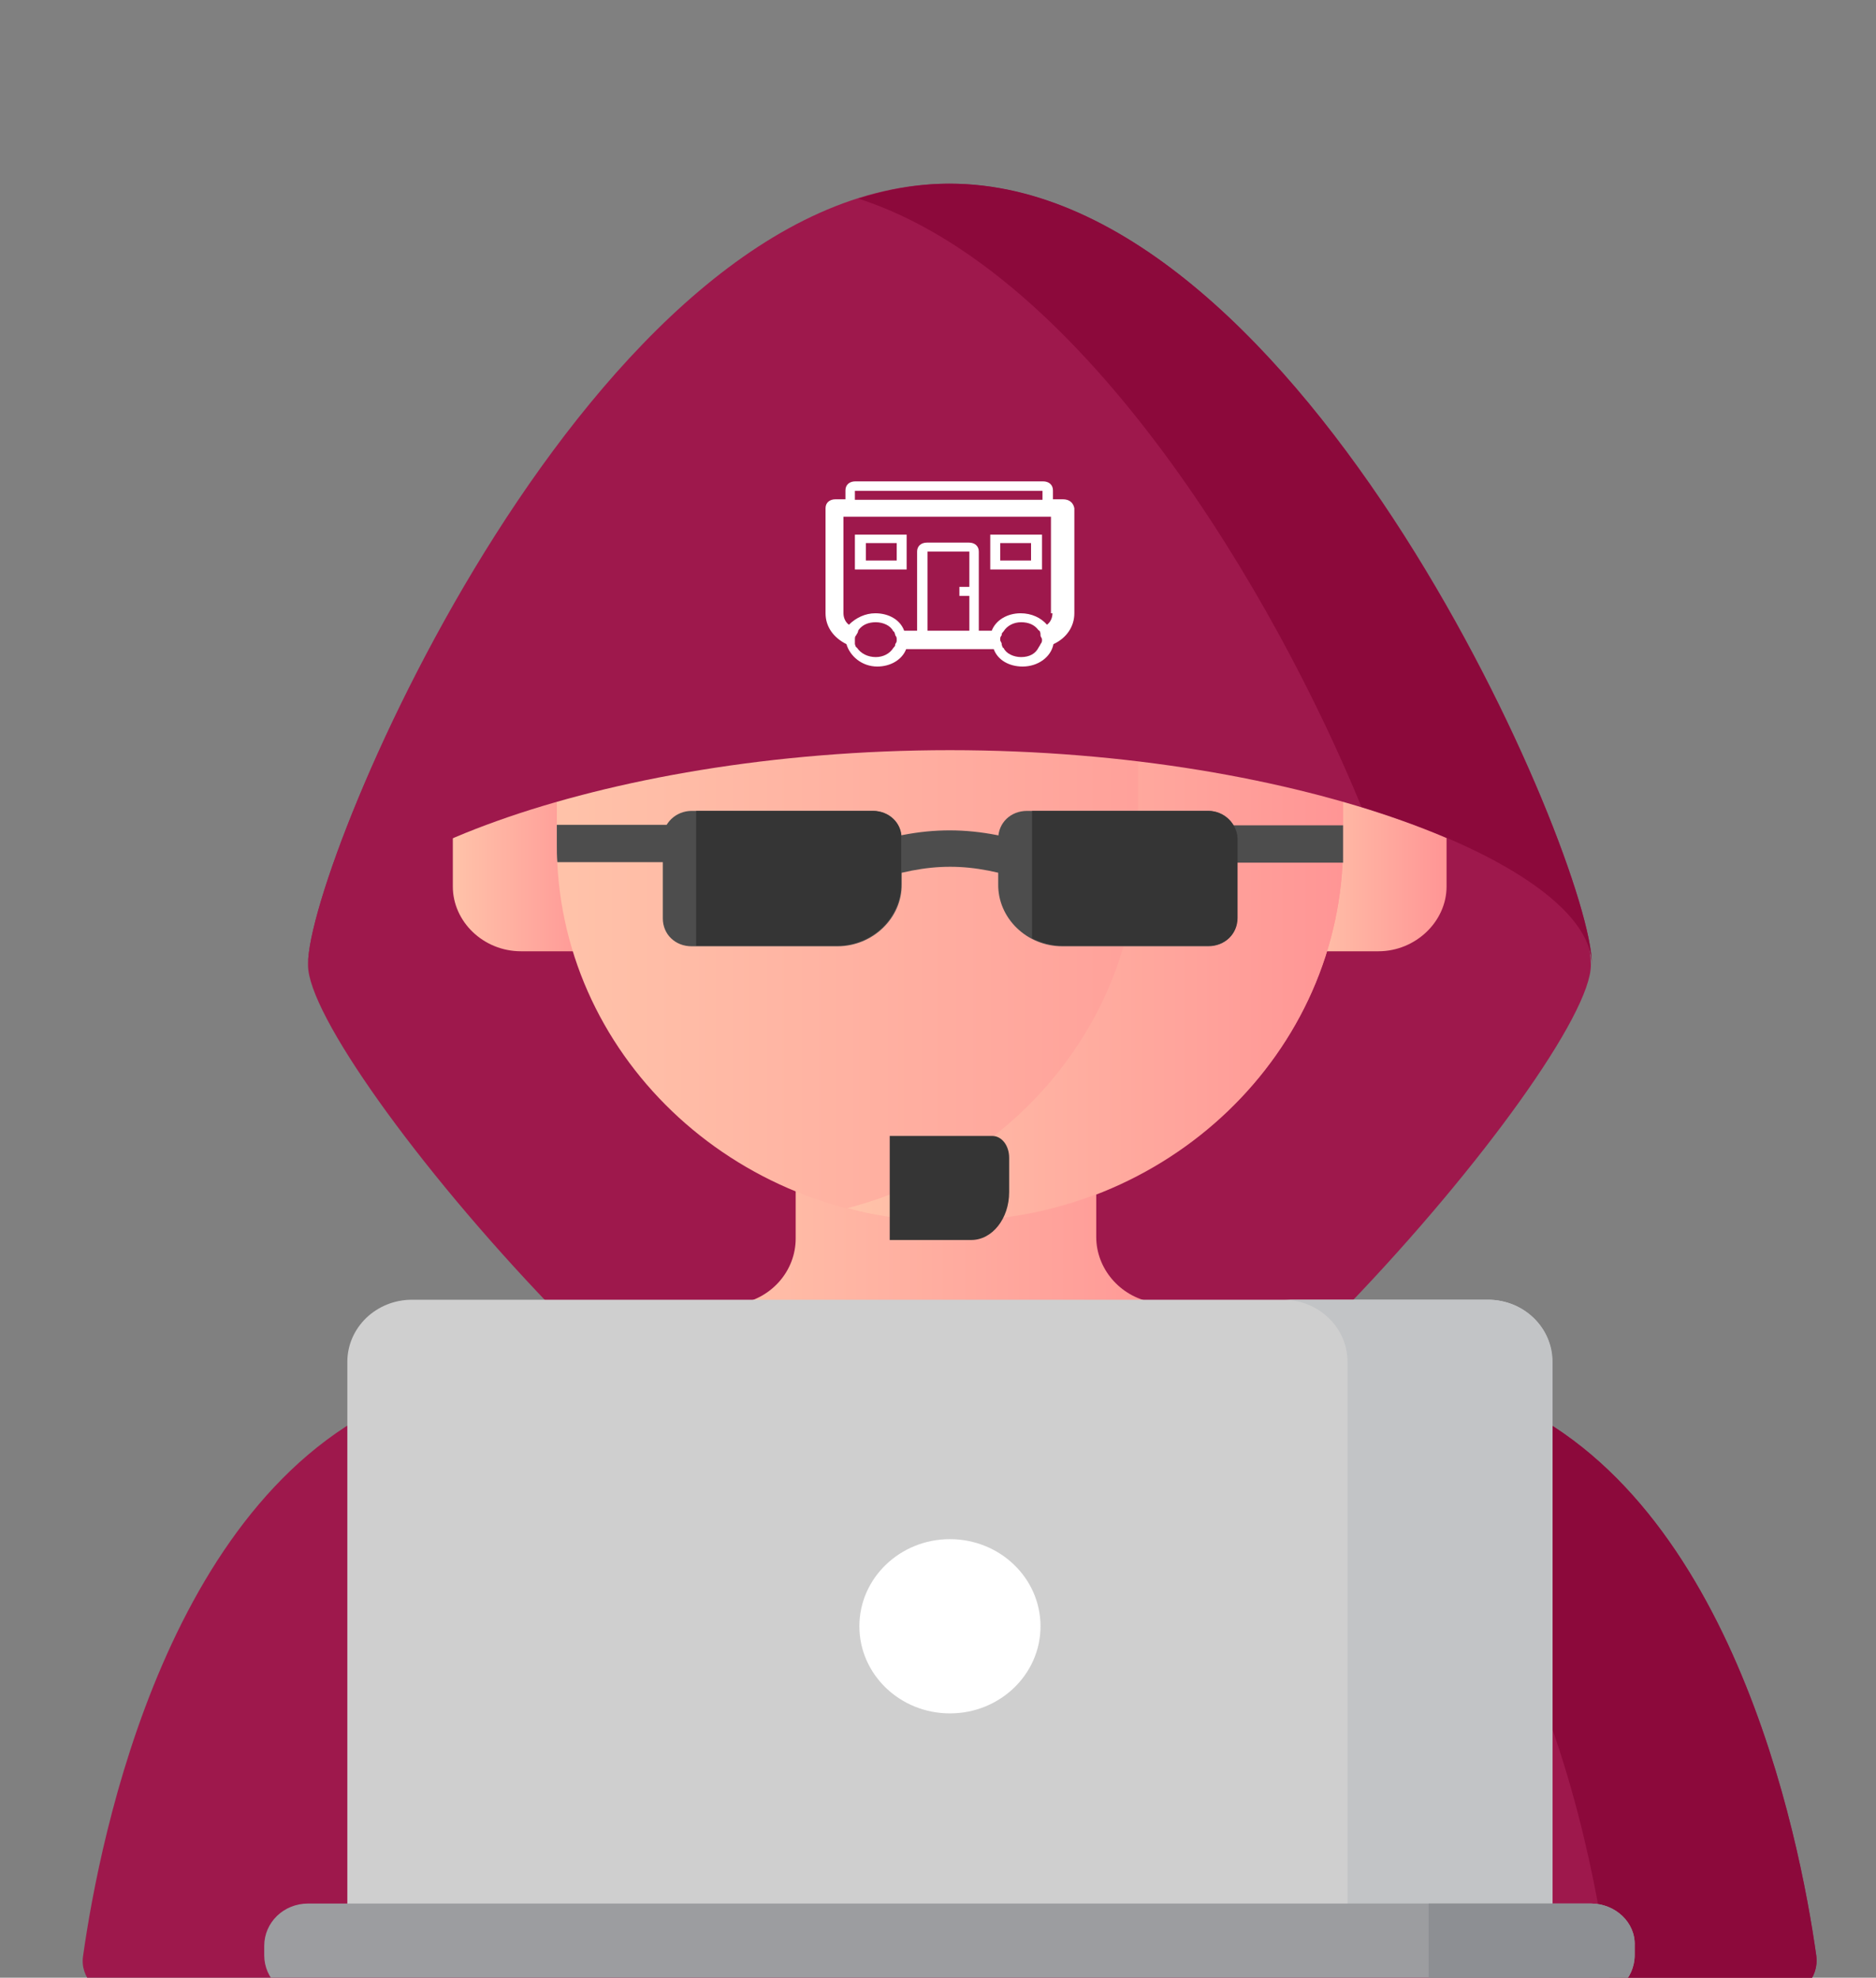 <?xml version="1.0" encoding="utf-8"?>
<!-- Generator: Adobe Illustrator 27.9.0, SVG Export Plug-In . SVG Version: 6.00 Build 0)  -->
<svg version="1.1" id="Layer_1" xmlns="http://www.w3.org/2000/svg" xmlns:xlink="http://www.w3.org/1999/xlink" x="0px" y="0px"
	 viewBox="0 0 377 397.3" style="enable-background:new 0 0 377 397.3;" xml:space="preserve">
<rect x="0" y="0" width="377" height="397.3" fill="#808080" stroke="none"/>
<style type="text/css">
	.st0{fill:#9E184C;}
	.st1{fill:url(#SVGID_1_);}
	.st2{fill:url(#SVGID_00000042014241545859785480000005332122059034055069_);}
	.st3{fill:url(#SVGID_00000120519672367147472110000013970759458789343369_);}
	.st4{fill:url(#SVGID_00000070816838740986725660000016240241769120180865_);}
	.st5{fill:url(#SVGID_00000052782647822192413630000009127667320817727887_);}
	.st6{fill:#8C093B;}
	.st7{fill:#CFCFCF;}
	.st8{fill:#C2C4C6;}
	.st9{fill:#9C9DA0;}
	.st10{fill:#8D8F93;}
	.st11{fill:#FFFFFF;}
	.st12{fill:#4D4D4D;}
	.st13{fill:#353535;}
</style>
<path class="st0" d="M319.7,193.8C319.7,193.8,319.9,193.8,319.7,193.8c0-21.1-57.7-156.9-129-156.9S61.9,172.7,61.9,193.7v0.1
	c0,0,0,0,0,0.1c0,19.5,87,122.3,129,122.3C231.9,316.3,319.9,213.4,319.7,193.8C319.9,193.9,319.7,193.8,319.7,193.8L319.7,193.8z"
	/>
<g>
	
		<linearGradient id="SVGID_1_" gradientUnits="userSpaceOnUse" x1="262.415" y1="229.237" x2="290.728" y2="229.237" gradientTransform="matrix(1 0 0 -1 0 400)">
		<stop  offset="1.598750e-02" style="stop-color:#FFC2A9"/>
		<stop  offset="1" style="stop-color:#FF9595"/>
	</linearGradient>
	<path class="st1" d="M277,191.1h-14.6v-40.6H277c7.6,0,13.7,5.8,13.7,13.1v14.5C290.7,185.1,284.5,191.1,277,191.1z"/>
	
		<linearGradient id="SVGID_00000152231167608206280580000016270158134273987219_" gradientUnits="userSpaceOnUse" x1="91.043" y1="229.237" x2="119.356" y2="229.237" gradientTransform="matrix(1 0 0 -1 0 400)">
		<stop  offset="1.598750e-02" style="stop-color:#FFC2A9"/>
		<stop  offset="1" style="stop-color:#FF9595"/>
	</linearGradient>
	<path style="fill:url(#SVGID_00000152231167608206280580000016270158134273987219_);" d="M104.7,191.1h14.6v-40.6h-14.6
		c-7.6,0-13.7,5.8-13.7,13.1v14.5C91,185.1,97.1,191.1,104.7,191.1z"/>
</g>
<g>
	
		<linearGradient id="SVGID_00000123400174915423610150000005940477040158822548_" gradientUnits="userSpaceOnUse" x1="141.032" y1="126.075" x2="240.739" y2="126.075" gradientTransform="matrix(1 0 0 -1 0 400)">
		<stop  offset="1.598750e-02" style="stop-color:#FFC2A9"/>
		<stop  offset="1" style="stop-color:#FF9595"/>
	</linearGradient>
	<path style="fill:url(#SVGID_00000123400174915423610150000005940477040158822548_);" d="M240.7,263.4l-9.2-1.8
		c-6.5-1.2-11.2-6.8-11.2-13.1v-12.7h-60.4v13c0,6.4-4.7,11.9-11.2,13.1l-7.6,1.5v48.6h99.7V263.4L240.7,263.4z"/>
	
		<linearGradient id="SVGID_00000080179103593331749400000016545595494742864287_" gradientUnits="userSpaceOnUse" x1="111.906" y1="240.955" x2="269.865" y2="240.955" gradientTransform="matrix(1 0 0 -1 0 400)">
		<stop  offset="1.598750e-02" style="stop-color:#FFC2A9"/>
		<stop  offset="1" style="stop-color:#FF9595"/>
	</linearGradient>
	<path style="fill:url(#SVGID_00000080179103593331749400000016545595494742864287_);" d="M190.9,245.4L190.9,245.4
		c-43.6,0-79-33.9-79-75.7v-21.3c0-41.7,35.4-75.7,79-75.7l0,0c43.6,0,79,33.9,79,75.7v21.3C269.9,211.5,234.5,245.4,190.9,245.4z"
		/>
</g>
<linearGradient id="SVGID_00000023260870857560448040000006451094928360808608_" gradientUnits="userSpaceOnUse" x1="170.294" y1="240.955" x2="269.865" y2="240.955" gradientTransform="matrix(1 0 0 -1 0 400)">
	<stop  offset="1.598750e-02" style="stop-color:#FFC2A9"/>
	<stop  offset="1" style="stop-color:#FF9595"/>
</linearGradient>
<path style="fill:url(#SVGID_00000023260870857560448040000006451094928360808608_);" d="M190.9,72.8L190.9,72.8
	c-7.2,0-14.1,0.9-20.6,2.6c33.6,8.7,58.4,38.1,58.4,73v21.3c0,35-24.8,64.3-58.4,73c6.5,1.8,13.4,2.6,20.6,2.6l0,0
	c43.6,0,79-33.9,79-75.7v-21.3C269.9,106.7,234.5,72.8,190.9,72.8z"/>
<path class="st0" d="M190.9,150.7c71.1,0,128.7,23.6,129,43.1v-0.1c0-21-57.7-156.7-129-156.7s-129,135.7-129,156.7v0.1
	C62.2,174.3,119.8,150.7,190.9,150.7z"/>
<path class="st6" d="M190.9,36.9c-6.2,0-12.5,1.1-18.4,3c45.9,14.8,84.1,80.7,101.1,122.2c28.2,8.7,46.2,20.7,46.3,31.7v-0.1
	C319.9,172.7,262,36.9,190.9,36.9z"/>
<path class="st0" d="M365,392.9c-3.4-24.2-17.3-94.3-65.3-112.7l-54.7-16.4H136.7L82,280.2c-48,18.4-61.9,88.6-65.3,112.7
	c-0.7,4.3,3,8.3,7.6,8.3h333.1C362,401.2,365.6,397.3,365,392.9z"/>
<path class="st6" d="M365,392.9c-3.4-24.2-17.3-94.3-65.3-112.7l-54.7-16.4h-42.1l54.7,16.4c58.3,22.4,66.2,121,66.2,121h33.6
	C362,401.2,365.6,397.3,365,392.9z"/>
<path class="st7" d="M299,261.1H82.8c-7.2,0-13,5.6-13,12.5v118h242.1v-118C312,266.7,306.2,261.1,299,261.1z"/>
<path class="st8" d="M299,261.1h-41.2c7.2,0,13,5.6,13,12.5v118H312v-118C312,266.7,306.2,261.1,299,261.1z"/>
<path class="st9" d="M319.7,382.4H61.9c-4.9,0-8.8,3.8-8.8,8.5v1.9c0,4.7,3.9,8.5,8.8,8.5h257.8c4.9,0,8.8-3.8,8.8-8.5v-1.9
	C328.7,386.2,324.6,382.4,319.7,382.4z"/>
<path class="st10" d="M319.7,382.4h-32.6v18.8h32.6c4.9,0,8.8-3.8,8.8-8.5v-1.9C328.7,386.2,324.6,382.4,319.7,382.4z"/>
<ellipse class="st11" cx="190.9" cy="326.7" rx="18.2" ry="17.5"/>
<g>
	<path class="st12" d="M210.5,170.6c-14.2-5-24.9-5.1-39.3,0l0,0c1.1,2,1.5,3,2.6,5c0.3,0.5,0.7,1.1,0.9,1.6
		c12.3-4.1,20.2-4.1,32.4,0C208.5,174.7,209.2,173.3,210.5,170.6z"/>
	<path class="st12" d="M269.9,169.7v-3.9h-27.1l0,0v5.6c0,0.7,0,1.2,0.1,1.9h27C269.9,172.1,269.9,170.9,269.9,169.7z"/>
	<path class="st12" d="M111.9,165.8v3.9c0,1.2,0,2.3,0.1,3.5h27.1v-7.5H111.9z"/>
	<path class="st12" d="M168.3,190.1H139c-3.3,0-5.8-2.4-5.8-5.6v-16c0-3.1,2.6-5.6,5.8-5.6h36.4c3.3,0,5.8,2.4,5.8,5.6v9.1
		C181.3,184.4,175.4,190.1,168.3,190.1z"/>
	<path class="st12" d="M213.5,190.1h29.3c3.3,0,5.8-2.4,5.8-5.6v-16c0-3.1-2.6-5.6-5.8-5.6h-36.4c-3.3,0-5.8,2.4-5.8,5.6v9.1
		C200.5,184.4,206.3,190.1,213.5,190.1z"/>
</g>
<g>
	<path class="st13" d="M242.8,162.9h-35.4v25.6c1.9,0.9,3.9,1.5,6.2,1.5h29.3c3.3,0,5.8-2.4,5.8-5.6v-16
		C248.6,165.5,246,162.9,242.8,162.9z"/>
	<path class="st13" d="M175.4,162.9h-35.5V190h28.2c7.2,0,13-5.6,13-12.5v-9.1C181.3,165.5,178.7,162.9,175.4,162.9z"/>
</g>
<g>
	<path class="st13" d="M199.4,228.2h-20.6v20.9h16.4c4.2,0,7.6-4.3,7.6-9.6v-6.9C202.8,230.1,201.3,228.2,199.4,228.2z"/>
</g>
<g>
	<path class="st11" d="M213.6,100.3h-2v-1.8c0-1.1-0.8-1.8-2-1.8h-37.7c-1.2,0-2,0.7-2,1.8v1.8h-2c-1.2,0-2,0.7-2,1.8v21.1
		c0,2.7,1.6,4.9,4.2,6.2c0.7,2.4,3.1,4.5,6.2,4.5c2.7,0,5-1.4,5.8-3.5h17.6c0.8,2.2,3.1,3.5,5.8,3.5c3.1,0,5.7-1.9,6.2-4.5
		c2.6-1.2,4.2-3.5,4.2-6.2v-21.1C215.7,101,214.9,100.3,213.6,100.3z M171.8,98.6h37.7v1.8h-37.7V98.6z M176,132
		c-1.6,0-3-0.7-3.8-1.9c-0.3-0.1-0.3-0.5-0.4-0.7l0,0c0-0.4,0-0.5,0-0.9c0-0.4,0-0.7,0.3-0.9v-0.1c0.3-0.4,0.3-0.5,0.4-0.9l0,0
		c0.8-1.1,2-1.6,3.5-1.6c1.5,0,3,0.7,3.5,1.8c0.3,0.1,0.3,0.5,0.4,0.7c0,0,0,0,0,0.1c0.3,0.4,0.3,0.5,0.3,0.9s0,0.5-0.3,0.9
		c0,0,0,0,0,0.1c0,0.4-0.3,0.5-0.4,0.7C178.8,131.3,177.5,132,176,132z M194.8,117.9h-2v1.8h2v7h-8.4v-15.9h8.4V117.9z M205.2,132
		c-1.5,0-3-0.7-3.5-1.8c-0.3-0.1-0.3-0.5-0.4-0.7c0,0,0,0,0-0.1c0-0.4-0.3-0.5-0.3-0.9s0-0.5,0.3-0.9c0,0,0,0,0-0.1
		c0-0.4,0.3-0.5,0.4-0.7c0.7-1.1,2-1.8,3.5-1.8s2.7,0.5,3.5,1.6l0,0c0.3,0.1,0.4,0.5,0.4,0.9v0.1c0,0.4,0.3,0.5,0.3,0.9
		c0,0.4,0,0.5-0.3,0.9l0,0c0,0.1-0.3,0.5-0.4,0.7C208.1,131.3,206.9,132,205.2,132z M211.5,123.2c0,0.9-0.4,1.8-1.1,2.3
		c-1.2-1.4-3.1-2.3-5.3-2.3c-2.7,0-5,1.4-5.8,3.5h-2.6v-15.9c0-1.1-0.8-1.8-2-1.8h-8.4c-1.2,0-2,0.7-2,1.8v15.9h-2.6
		c-0.8-2.2-3.1-3.5-5.8-3.5c-2,0-3.9,0.9-5.3,2.3c-0.7-0.5-1.1-1.4-1.1-2.3v-19.4h41.7v19.4L211.5,123.2L211.5,123.2z"/>
	<path class="st11" d="M182.2,107.4h-10.4v7h10.4V107.4z M180.2,112.6H174v-3.5h6.2V112.6z"/>
	<path class="st11" d="M209.4,107.4H199v7h10.4V107.4z M207.3,112.6H201v-3.5h6.2V112.6z"/>
</g>
</svg>
